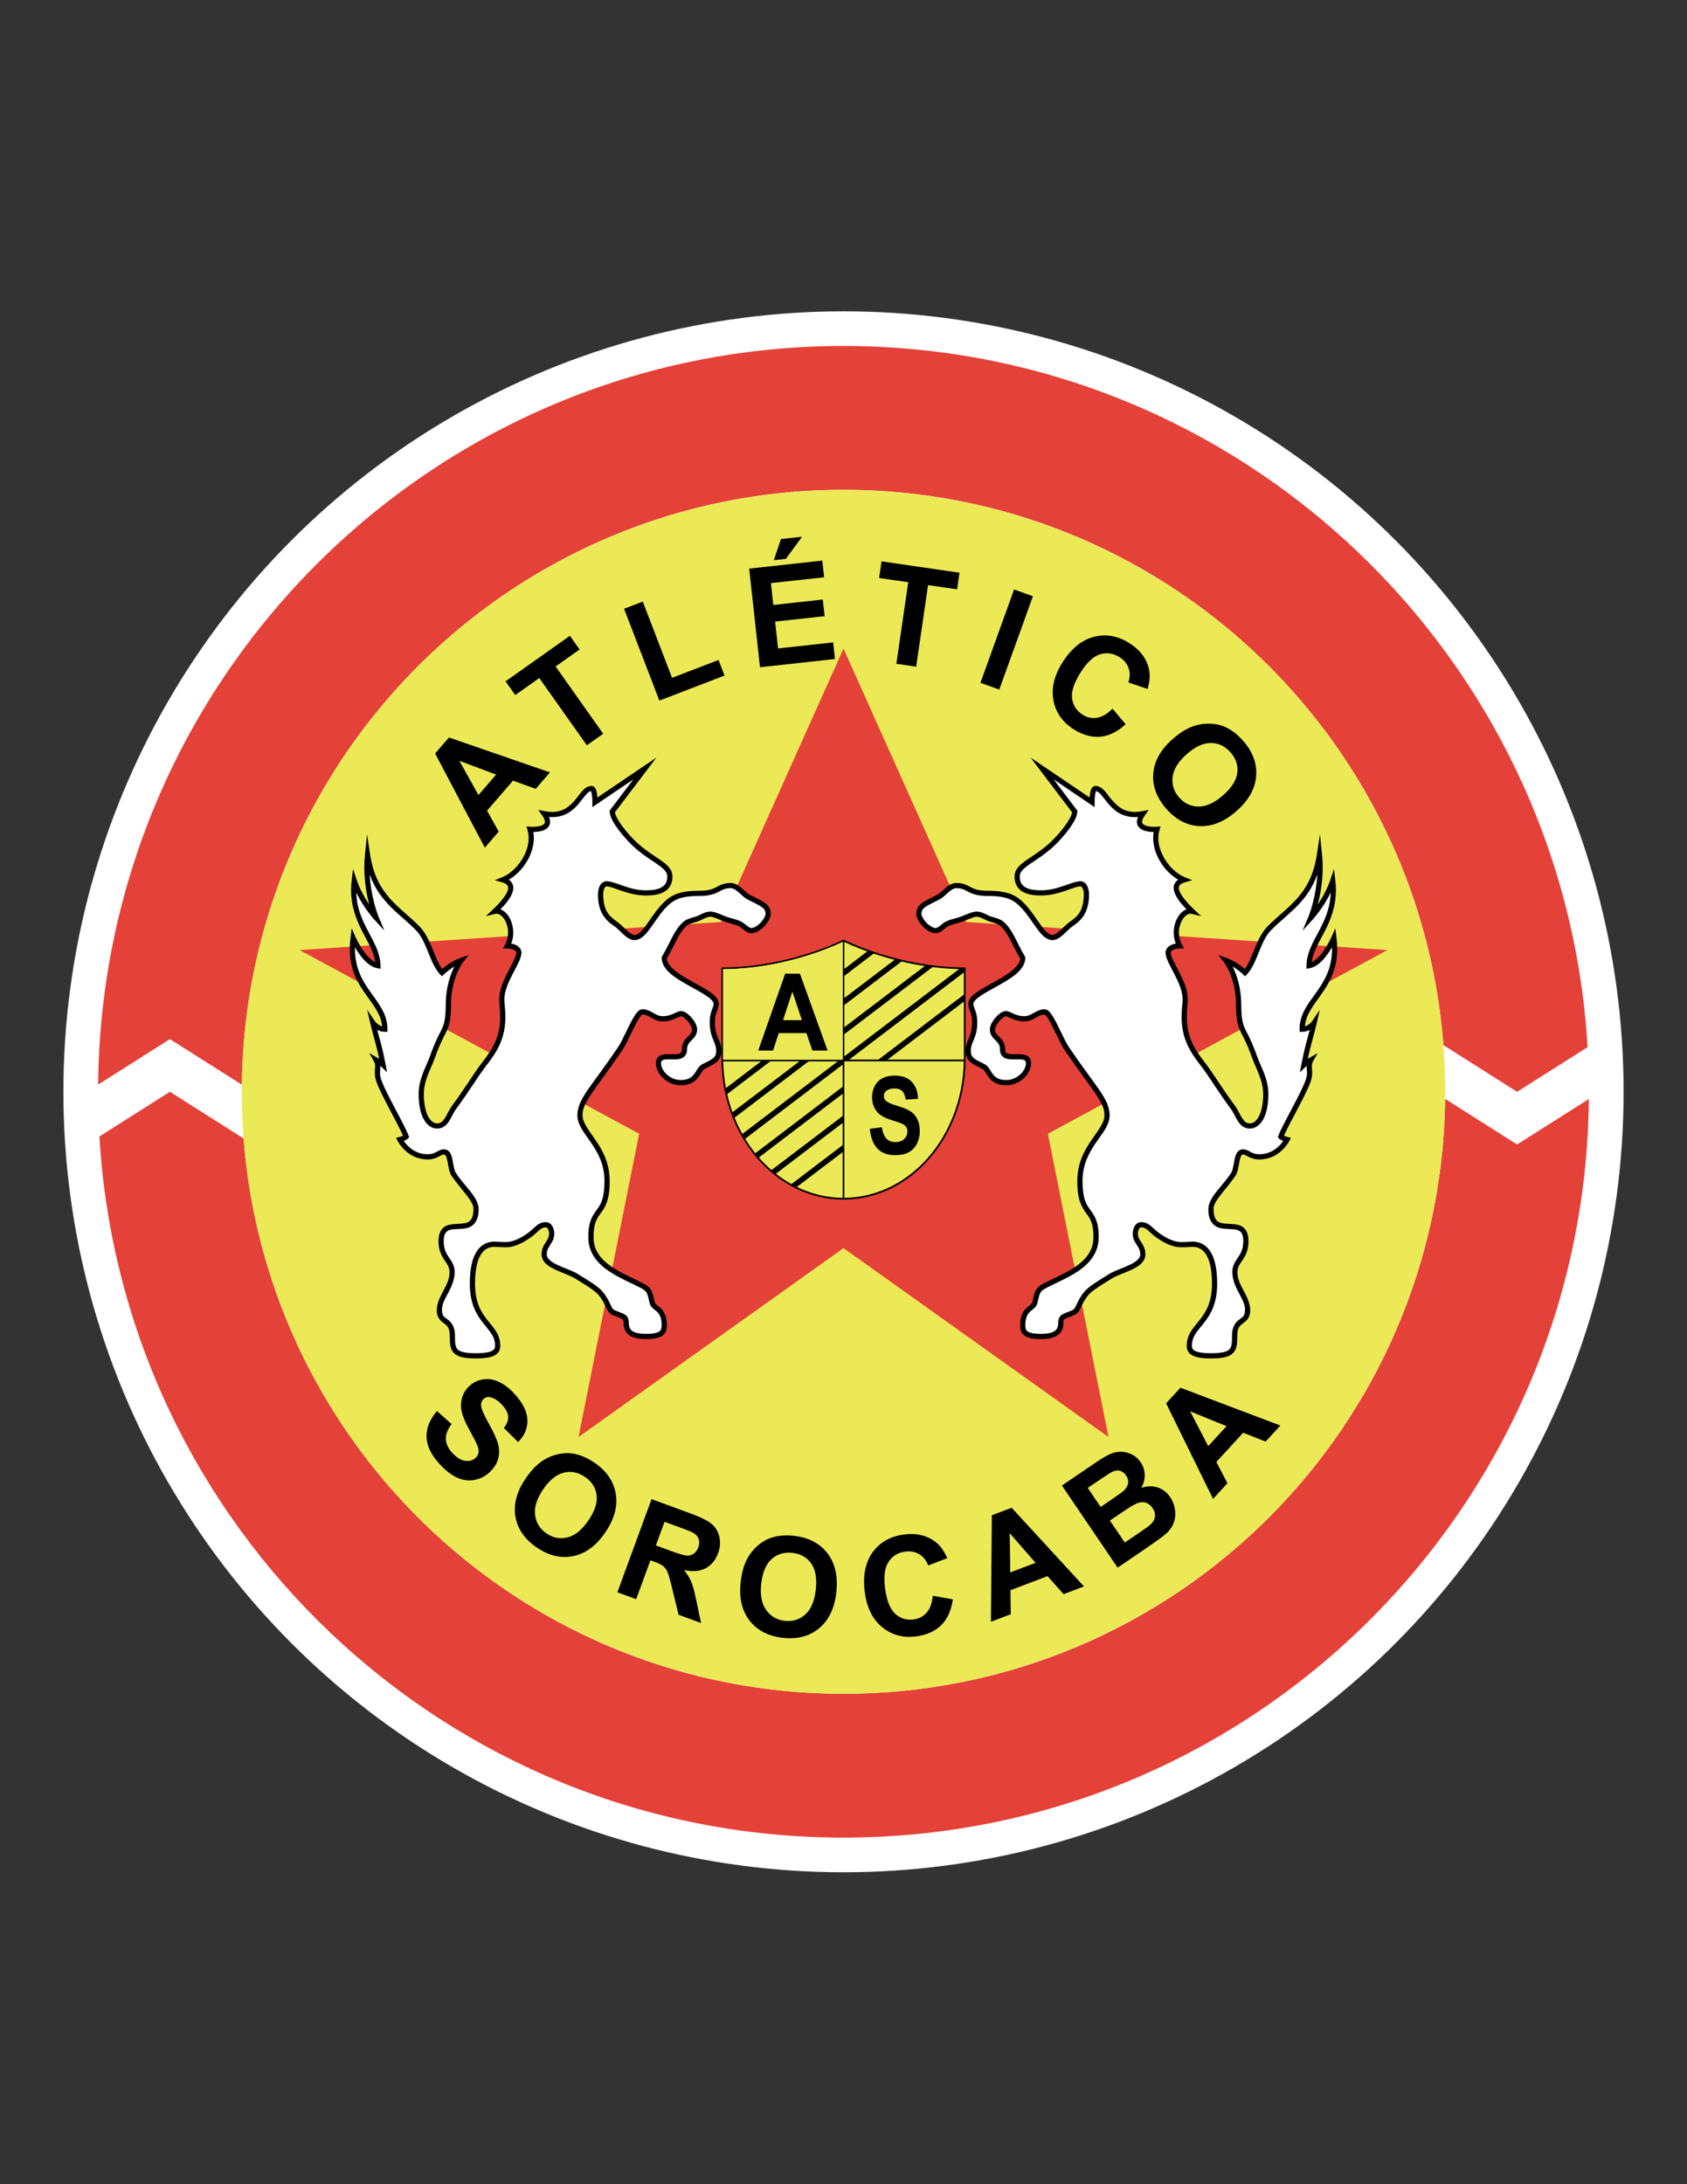 <?xml version="1.0" encoding="iso-8859-1"?>
<!-- Generator: Adobe Illustrator 24.0.1, SVG Export Plug-In . SVG Version: 6.00 Build 0)  -->
<svg version="1.1" id="Layer_1" xmlns="http://www.w3.org/2000/svg" xmlns:xlink="http://www.w3.org/1999/xlink" x="0px" y="0px"
	 viewBox="0 0 612 792" style="enable-background:new 0 0 612 792;" xml:space="preserve">
<rect x="0" y="0" width="612" height="792" fill="#333333" stroke="none"/>
<circle style="fill:#FFFFFF;" cx="306" cy="395.89" r="283"/>
<path style="fill:#E44138;" d="M524.255,398.463c-1.38,119.369-98.56,215.715-218.255,215.715
	c-114.862,0-209.005-88.719-217.641-201.369l-26.72-16.919l-25.577,16.195C44.44,553.898,162.082,666.324,306,666.324
	c148.48,0,268.995-119.67,270.401-267.819l-26.04,16.488L524.255,398.463z"/>
<path style="fill:#E44138;" d="M87.744,393.316C89.126,273.948,186.305,177.602,306,177.602
	c114.861,0,209.005,88.72,217.641,201.369l26.721,16.919l25.577-16.194C567.559,237.88,449.917,125.455,306,125.455
	c-148.482,0-268.995,119.669-270.401,267.819l26.04-16.488L87.744,393.316z"/>
<circle style="fill:#ECE956;" cx="306" cy="395.89" r="218.288"/>
<path d="M158.525,511.648l5.3,4.727c-1.455,1.922-2.149,3.738-2.085,5.448c0.065,1.711,0.847,3.377,2.345,5.001
	c1.587,1.718,3.146,2.677,4.679,2.877c1.531,0.2,2.784-0.148,3.758-1.048c0.625-0.577,0.988-1.252,1.089-2.023
	c0.1-0.772-0.109-1.765-0.628-2.977c-0.361-0.826-1.292-2.606-2.792-5.34c-1.933-3.516-2.914-6.327-2.946-8.437
	c-0.044-2.965,0.98-5.414,3.072-7.346c1.346-1.243,2.958-2.023,4.835-2.343c1.876-0.319,3.785-0.043,5.724,0.827
	c1.939,0.871,3.847,2.321,5.723,4.354c3.063,3.318,4.642,6.486,4.735,9.507c0.094,3.02-1.035,5.692-3.385,8.019l-5.163-5.12
	c1.148-1.483,1.672-2.875,1.573-4.175c-0.099-1.301-0.842-2.703-2.229-4.205c-1.432-1.552-2.872-2.472-4.318-2.76
	c-0.931-0.189-1.738,0.034-2.423,0.667c-0.625,0.577-0.916,1.335-0.873,2.275c0.057,1.194,0.977,3.373,2.762,6.535
	c1.784,3.162,2.923,5.669,3.417,7.518c0.493,1.849,0.497,3.65,0.01,5.401c-0.487,1.752-1.565,3.4-3.236,4.942
	c-1.515,1.399-3.322,2.288-5.421,2.667c-2.1,0.38-4.181,0.097-6.244-0.848c-2.064-0.945-4.156-2.566-6.276-4.862
	c-3.085-3.341-4.683-6.621-4.792-9.839C154.627,517.875,155.89,514.727,158.525,511.648z"/>
<path d="M190.622,536.192c2.049-3.038,4.224-5.282,6.523-6.73c1.703-1.063,3.548-1.801,5.536-2.217
	c1.987-0.415,3.876-0.444,5.667-0.085c2.389,0.466,4.797,1.519,7.225,3.156c4.395,2.965,6.991,6.699,7.791,11.205
	c0.799,4.506-0.439,9.188-3.714,14.043c-3.248,4.815-7.098,7.7-11.55,8.653c-4.452,0.954-8.869-0.046-13.25-3.001
	c-4.436-2.992-7.05-6.724-7.842-11.196C186.215,545.549,187.419,540.94,190.622,536.192z M196.964,540.175
	c-2.278,3.377-3.225,6.464-2.841,9.258c0.384,2.796,1.777,5.003,4.178,6.623c2.401,1.618,4.955,2.082,7.661,1.392
	c2.706-0.691,5.226-2.766,7.559-6.224c2.306-3.419,3.275-6.475,2.912-9.168c-0.365-2.692-1.788-4.876-4.27-6.55
	c-2.482-1.676-5.058-2.174-7.725-1.495C201.77,534.688,199.279,536.742,196.964,540.175z"/>
<path d="M223.962,577.366l12.402-33.773l14.352,5.272c3.61,1.325,6.121,2.591,7.533,3.799c1.413,1.207,2.326,2.767,2.74,4.679
	c0.413,1.912,0.253,3.866-0.48,5.863c-0.931,2.533-2.444,4.354-4.54,5.457c-2.096,1.104-4.706,1.326-7.827,0.668
	c1.158,1.401,2.028,2.793,2.611,4.175c0.582,1.382,1.205,3.684,1.868,6.908l1.704,8.103l-8.155-2.995l-2.231-9.159
	c-0.786-3.269-1.376-5.363-1.77-6.283c-0.394-0.921-0.906-1.641-1.535-2.159c-0.628-0.519-1.726-1.065-3.293-1.641l-1.382-0.508
	l-5.178,14.1L223.962,577.366z M237.938,560.381l5.045,1.854c3.271,1.201,5.364,1.813,6.28,1.835
	c0.916,0.022,1.728-0.22,2.437-0.727c0.709-0.505,1.249-1.266,1.622-2.279c0.417-1.137,0.45-2.166,0.101-3.088
	c-0.35-0.921-1.044-1.677-2.082-2.268c-0.525-0.279-2.169-0.928-4.934-1.942l-5.321-1.955L237.938,560.381z"/>
<path d="M268.689,573.703c0.402-3.643,1.284-6.641,2.646-8.992c1.014-1.73,2.304-3.243,3.871-4.536
	c1.566-1.292,3.225-2.195,4.978-2.709c2.332-0.697,4.954-0.887,7.865-0.565c5.269,0.581,9.305,2.681,12.107,6.298
	c2.802,3.618,3.883,8.339,3.24,14.16c-0.637,5.773-2.705,10.117-6.203,13.031c-3.499,2.914-7.875,4.081-13.127,3.502
	c-5.318-0.586-9.368-2.675-12.148-6.266C269.138,584.035,268.061,579.394,268.689,573.703z M276.157,574.28
	c-0.447,4.05,0.149,7.222,1.789,9.518c1.639,2.297,3.898,3.602,6.777,3.92c2.878,0.318,5.355-0.457,7.43-2.327
	c2.074-1.87,3.341-4.879,3.798-9.025c0.452-4.099-0.109-7.255-1.684-9.47c-1.574-2.215-3.85-3.486-6.826-3.815
	c-2.976-0.328-5.488,0.428-7.534,2.268C277.86,567.188,276.61,570.166,276.157,574.28z"/>
<path d="M338.387,578.627l7.272,1.313c-0.569,4.032-1.977,7.155-4.224,9.367c-2.248,2.211-5.286,3.563-9.116,4.058
	c-4.737,0.609-8.841-0.506-12.309-3.35c-3.468-2.845-5.564-7.073-6.288-12.688c-0.766-5.94,0.174-10.749,2.816-14.431
	c2.643-3.682,6.465-5.844,11.462-6.488c4.365-0.563,8.077,0.271,11.137,2.499c1.818,1.316,3.317,3.35,4.497,6.102l-6.911,2.623
	c-0.661-1.795-1.729-3.143-3.206-4.041c-1.477-0.898-3.174-1.225-5.088-0.978c-2.645,0.341-4.669,1.566-6.07,3.678
	c-1.402,2.111-1.83,5.292-1.281,9.544c0.582,4.511,1.807,7.619,3.677,9.324c1.868,1.706,4.102,2.392,6.698,2.057
	c1.914-0.246,3.483-1.067,4.706-2.462C337.38,583.358,338.123,581.316,338.387,578.627z"/>
<path d="M393.233,575.241l-7.388,2.804l-5.838-6.525l-13.445,5.102l0.123,8.695l-7.204,2.734l0.335-38.609l7.183-2.727
	L393.233,575.241z M375.678,566.679l-9.372-10.723l0.193,14.206L375.678,566.679z"/>
<path d="M385.237,538.656l11.897-8.077c2.355-1.6,4.178-2.694,5.469-3.283c1.291-0.589,2.605-0.883,3.94-0.881
	c1.338,0.003,2.662,0.315,3.974,0.937c1.312,0.622,2.405,1.577,3.277,2.862c0.947,1.394,1.439,2.929,1.478,4.604
	c0.039,1.674-0.387,3.238-1.277,4.693c2.172-0.703,4.179-0.75,6.017-0.139c1.838,0.609,3.341,1.775,4.508,3.495
	c0.92,1.354,1.497,2.883,1.736,4.589c0.239,1.707,0.074,3.313-0.497,4.817c-0.57,1.505-1.595,2.888-3.072,4.147
	c-0.928,0.788-3.298,2.496-7.111,5.123l-10.132,6.88L385.237,538.656z M394.61,539.53l4.673,6.884l3.939-2.675
	c2.341-1.589,3.774-2.611,4.296-3.065c0.946-0.819,1.514-1.724,1.703-2.713c0.189-0.988-0.043-1.964-0.694-2.924
	c-0.626-0.921-1.387-1.496-2.285-1.727c-0.898-0.231-1.89-0.067-2.975,0.49c-0.642,0.338-2.377,1.466-5.205,3.387L394.61,539.53z
	 M402.646,551.368l5.403,7.96l5.563-3.777c2.166-1.47,3.498-2.464,3.998-2.981c0.783-0.769,1.241-1.658,1.377-2.669
	c0.134-1.011-0.157-2.044-0.874-3.1c-0.607-0.894-1.338-1.503-2.194-1.832c-0.855-0.329-1.789-0.357-2.801-0.086
	c-1.013,0.272-2.885,1.336-5.619,3.191L402.646,551.368z"/>
<path d="M464.478,516.906l-5.344,5.822l-8.145-3.212l-9.725,10.596l4.013,7.714l-5.21,5.678l-17.032-34.652l5.194-5.659
	L464.478,516.906z M444.947,517.136l-13.188-5.374l6.55,12.606L444.947,517.136z"/>
<path d="M199.509,280.069l-5.171,5.976l-8.235-2.973l-9.412,10.874l4.236,7.593l-5.044,5.827l-18.032-34.142l5.027-5.808
	L199.509,280.069z M179.993,280.867l-13.339-4.99l6.914,12.412L179.993,280.867z"/>
<path d="M212.899,270.259l-17.264-24.402l-8.716,6.166l-3.515-4.968l23.34-16.513l3.515,4.969l-8.695,6.151l17.264,24.402
	L212.899,270.259z"/>
<path d="M239.203,254.048L226.4,220.74l6.781-2.607l10.628,27.65l16.86-6.481l2.175,5.658L239.203,254.048z"/>
<path d="M275.707,241.944l-3.924-35.763l26.518-2.91l0.664,6.05l-19.296,2.117l0.87,7.929l17.955-1.971l0.662,6.026l-17.956,1.971
	l1.068,9.733l19.98-2.192l0.661,6.025L275.707,241.944z M280.73,203.125l2.566-7.663l7.684-0.844l-5.908,8.031L280.73,203.125z"/>
<path d="M325.176,240.695l4.306-29.58l-10.563-1.538l0.876-6.023l28.293,4.118l-0.876,6.023l-10.541-1.535l-4.306,29.58
	L325.176,240.695z"/>
<path d="M355.68,247.586l12.201-33.846l6.834,2.463l-12.201,33.846L355.68,247.586z"/>
<path d="M403.593,256.972l4.764,5.648c-3.01,2.745-6.085,4.252-9.227,4.522c-3.142,0.272-6.344-0.624-9.609-2.685
	c-4.039-2.55-6.488-6.027-7.347-10.428c-0.858-4.402,0.224-8.997,3.246-13.783c3.196-5.064,6.986-8.171,11.37-9.322
	c4.383-1.151,8.705-0.381,12.967,2.31c3.722,2.349,6.051,5.357,6.985,9.024c0.563,2.174,0.421,4.697-0.425,7.569l-6.998-2.387
	c0.636-1.804,0.673-3.523,0.108-5.157c-0.564-1.633-1.664-2.966-3.296-3.996c-2.256-1.424-4.596-1.77-7.022-1.038
	c-2.426,0.732-4.783,2.911-7.072,6.535c-2.428,3.846-3.466,7.022-3.113,9.528c0.353,2.505,1.636,4.457,3.85,5.855
	c1.632,1.031,3.365,1.398,5.195,1.103C399.8,259.975,401.674,258.876,403.593,256.972z"/>
<path d="M425.38,268.009c2.752-2.419,5.425-4.037,8.018-4.855c1.917-0.595,3.889-0.84,5.917-0.739
	c2.027,0.102,3.862,0.555,5.503,1.356c2.192,1.058,4.255,2.687,6.188,4.887c3.499,3.983,5.063,8.254,4.691,12.815
	c-0.37,4.561-2.756,8.775-7.156,12.64c-4.363,3.833-8.82,5.646-13.369,5.439c-4.549-0.207-8.566-2.296-12.054-6.267
	c-3.53-4.02-5.112-8.293-4.744-12.819C418.741,275.941,421.076,271.789,425.38,268.009z M430.504,273.471
	c-3.061,2.689-4.761,5.434-5.099,8.235c-0.337,2.801,0.449,5.289,2.36,7.465c1.911,2.176,4.264,3.272,7.057,3.292
	c2.792,0.018,5.756-1.349,8.891-4.103c3.098-2.721,4.811-5.43,5.143-8.127c0.331-2.697-0.491-5.171-2.467-7.42
	c-1.976-2.249-4.34-3.385-7.093-3.406C436.544,269.384,433.613,270.739,430.504,273.471z"/>
<polygon style="fill:#E44138;" points="306,452.572 402.125,521.054 380.136,411.106 503.276,344.51 350.456,334.322 306,235.191 
	261.544,334.322 108.723,344.51 231.864,411.106 209.874,521.054 "/>
<path d="M349.978,350.793c-12.106,0-23.051-2.506-30.976-5.009c-7.929-2.508-12.837-5.014-12.858-5.009l-0.146-0.073l-0.14,0.073
	c-0.012,0.005-4.893,2.501-12.828,5.006c-7.932,2.506-18.897,5.012-31.008,5.012h-0.314v32.983
	c0.044,28.268,19.775,51.196,44.294,51.205c24.518-0.009,44.247-22.937,44.29-51.205v-32.983H349.978z"/>
<path style="fill:#ECE956;" d="M262.336,351.42c22.122-0.08,40.308-8.395,43.351-9.863v42.663h-43.341
	c-0.001-0.149-0.01-0.295-0.01-0.444V351.42z"/>
<path style="fill:#ECE956;" d="M306.314,383.033l41.625-31.639c-3.326-0.076-6.554-0.333-9.646-0.718l-31.979,24.308V383.033z"/>
<path style="fill:#ECE956;" d="M306.314,372.459l29.169-22.171c-2.971-0.454-5.8-1.014-8.441-1.634l-20.728,15.755V372.459z"/>
<path style="fill:#ECE956;" d="M306.314,361.885l18.225-13.852c-2.798-0.725-5.357-1.501-7.619-2.258l-10.606,8.061V361.885z"/>
<path style="fill:#ECE956;" d="M306.314,341.557v9.753l8.325-6.328C310.32,343.432,307.381,342.071,306.314,341.557z"/>
<path style="fill:#ECE956;" d="M262.336,351.42c22.122-0.08,40.308-8.395,43.351-9.863v42.663h-43.341
	c-0.001-0.149-0.01-0.295-0.01-0.444V351.42z"/>
<polygon style="fill:#ECE956;" points="318.662,384.221 349.665,360.657 349.665,352.607 308.074,384.221 "/>
<path style="fill:#ECE956;" d="M293.335,384.85l-26.851,20.41c0.831,2.047,1.774,4.018,2.825,5.901l34.616-26.311H293.335z"/>
<path style="fill:#ECE956;" d="M279.424,384.85l-15.622,11.875c0.514,2.26,1.163,4.455,1.931,6.579l24.279-18.455H279.424z"/>
<path style="fill:#ECE956;" d="M305.687,407.185l-24.215,18.407c1.788,1.407,3.668,2.672,5.632,3.766l18.583-14.125V407.185z"/>
<path style="fill:#ECE956;" d="M305.687,396.608l-30.393,23.102c1.433,1.641,2.965,3.166,4.582,4.566l25.811-19.618V396.608z"/>
<path style="fill:#ECE956;" d="M305.687,386.036l-35.36,26.877c1.126,1.846,2.353,3.602,3.676,5.253l31.684-24.082V386.036z"/>
<path style="fill:#ECE956;" d="M305.687,417.759l-16.611,12.626c5.114,2.493,10.725,3.896,16.611,3.958V417.759z"/>
<path style="fill:#ECE956;" d="M262.37,384.85c0.06,3.301,0.398,6.582,0.976,9.695l12.754-9.695L262.37,384.85z"/>
<path style="fill:#ECE956;" d="M306.314,434.341v-49.493h43.328C349.146,412.216,329.956,434.1,306.314,434.341z"/>
<path style="fill:#ECE956;" d="M321.986,384.22h27.669c0.001-0.149,0.01-0.295,0.01-0.444v-20.595L321.986,384.22z"/>
<path d="M300.24,380.949h-5.512l-2.19-6.335h-10.031l-2.072,6.335h-5.375l9.774-27.883h5.358L300.24,380.949z M290.911,369.917
	l-3.457-10.347l-3.39,10.347H290.911z"/>
<path d="M315.543,409.305l4.383-0.533c0.263,1.84,0.798,3.19,1.605,4.052c0.805,0.863,1.895,1.294,3.264,1.294
	c1.451,0,2.543-0.383,3.279-1.151c0.735-0.767,1.102-1.664,1.102-2.691c0-0.658-0.154-1.22-0.464-1.684
	c-0.309-0.462-0.849-0.864-1.619-1.207c-0.528-0.228-1.73-0.635-3.607-1.217c-2.414-0.749-4.108-1.668-5.082-2.758
	c-1.369-1.535-2.054-3.405-2.054-5.611c0-1.42,0.321-2.749,0.965-3.984c0.645-1.237,1.572-2.178,2.785-2.825
	c1.212-0.647,2.675-0.97,4.391-0.97c2.799,0,4.905,0.767,6.321,2.301c1.414,1.534,2.157,3.582,2.228,6.144l-4.503,0.247
	c-0.194-1.434-0.607-2.463-1.241-3.091c-0.634-0.627-1.584-0.941-2.853-0.941c-1.308,0-2.334,0.336-3.072,1.007
	c-0.479,0.432-0.717,1.008-0.717,1.731c0,0.659,0.224,1.224,0.67,1.692c0.568,0.597,1.948,1.218,4.139,1.865
	c2.19,0.646,3.811,1.315,4.86,2.007c1.051,0.69,1.873,1.636,2.467,2.833c0.593,1.199,0.89,2.679,0.89,4.442
	c0,1.598-0.354,3.093-1.065,4.488c-0.71,1.393-1.714,2.431-3.012,3.109c-1.299,0.678-2.917,1.018-4.854,1.018
	c-2.82,0-4.986-0.815-6.496-2.444C316.74,414.799,315.838,412.424,315.543,409.305z"/>
<path d="M277.252,327.222c-1.37-0.934-3.135-1.669-5.204-2.751c-0.741-0.371-1.779-1.391-2.891-2.353
	c-1.124-0.944-2.374-1.927-3.994-1.954c-2.621-0.021-4.009,0.842-5.287,1.521c-1.296,0.662-2.674,1.291-6.179,1.307
	c-4.849-0.003-8.654,0.62-11.701,3.137c-3.01,2.496-5.128,5.851-7.001,8.506c-1.857,2.713-3.519,4.466-4.859,4.377
	c-0.592,0.042-1.68-0.639-2.781-1.672c-1.119-1.015-2.257-2.259-3.456-3.081c-2.966-2.085-5.011-4.02-5.071-10.014
	c-0.005-0.902,0.206-1.71,0.482-2.217c0.29-0.529,0.563-0.626,0.616-0.61c2.574-0.097,7.58,3.273,14.45,3.299
	c2.468-0.005,4.769-0.305,6.581-1.343c1.829-1.022,3.031-2.955,3-5.566c-0.031-2.7-2.063-4.348-4.505-6.049
	c-2.496-1.727-5.676-3.62-8.793-6.606c-1.393-1.331-3.341-3.459-4.912-5.582c-1.442-1.91-2.52-3.926-2.666-5.027l15.061-19.857
	L216.73,289.16c-0.063-0.912-0.179-1.662-0.345-2.273c-0.274-0.882-0.587-1.808-1.792-1.928c-2.789,0.165-3.985,2.851-5.934,5.061
	c-1.933,2.293-4.22,4.372-8.338,4.387c-0.83,0-1.74-0.088-2.742-0.284l-2.316-0.454l1.364,1.923c0.813,1.14,1.059,1.951,1.054,2.413
	c-0.005,0.66-0.407,1.023-1.411,1.395c-0.963,0.327-2.251,0.408-3.076,0.405c-0.524,0-0.847-0.026-0.847-0.026l-1.365-0.105
	l0.389,1.315c0.279,0.933,0.409,1.909,0.409,2.903c0.044,5.807-4.664,12.259-9.735,14.245l-2.561,1.024l2.655,0.756
	c1.892,0.602,2.149,1.213,2.194,2.035c0.136,2.152-3.85,6.312-5.517,7.813l-2.561,2.452l3.443-0.855
	c0.136-0.034,0.279-0.052,0.425-0.052c0.853-0.016,1.92,0.645,2.768,1.92c0.845,1.257,1.426,3.046,1.424,4.94
	c0,1.44-0.326,2.937-1.101,4.355l-0.759,1.393h1.588c1.017-0.003,1.928,0.243,2.512,0.574c0.602,0.344,0.764,0.691,0.751,0.861
	c0.058,1.208-1.421,3.951-3.004,6.962c-1.563,3.057-3.203,6.542-3.214,10.05c0.008,2.353,0.368,2.95,0.365,6.404
	c-0.015,6.907-2.387,11.171-6.479,16.393c-2.9,3.694-6.902,10.327-10.911,15.682c-1.164,1.563-1.863,3.318-2.664,4.569
	c-0.837,1.271-1.507,1.91-2.846,1.931c-1.074-0.002-2.207-0.668-3.179-2.417c-0.955-1.738-1.628-4.505-1.626-8.269
	c-0.015-4.871,2.543-8.974,4.046-13.155c0.736-2.076,1.544-4.095,2.514-6.169c1.693-3.589,3.326-5.097,3.281-12.927
	c0-4.989,1.119-8.894,2.23-11.547c0.556-1.325,1.111-2.339,1.521-3.013c0.409-0.673,0.66-0.981,0.655-0.983l2.019-2.566
	l-3.075,1.095c-2.929,1.053-5.368,2.955-6.528,3.956c-2.706-3.42-3.985-10.965-8.121-15.308
	c-7.348-7.521-15.765-11.323-18.029-26.225l-1.111-7.363l-0.76,7.407c-0.159,1.578-0.23,3.128-0.23,4.625
	c0.002,5.359,0.893,10.095,1.767,13.456c-1.59-2.341-3.394-5.469-4.521-8.857l-1.336-4.007l-0.495,4.192
	c-0.146,1.236-0.214,2.421-0.211,3.552c0.077,12.484,7.985,18.83,8.735,26.042c-1.642-0.797-3.332-2.668-4.59-4.566
	c-1.576-2.327-2.546-4.56-2.554-4.563l-1.369-3.128l-0.429,3.389c-0.185,1.442-0.269,2.804-0.269,4.09
	c-0.01,7.724,3.097,12.708,6.065,16.863c2.763,3.862,5.303,7.012,5.67,11.187c-0.663-0.172-1.214-0.498-1.648-0.837
	c-0.313-0.247-0.559-0.499-0.717-0.678c-0.159-0.183-0.214-0.273-0.217-0.271l-2.835-4.189l1.134,4.927
	c1.131,4.894,2.055,7.253,3.224,12.861c-0.189-0.117-0.395-0.24-0.615-0.369l-2.971-1.735l1.672,3.005
	c0.378,0.694,0.446,1.127,0.453,1.692c0.003,0.592-0.127,1.346-0.13,2.376c0,0.461,0.029,0.97,0.112,1.541
	c0.359,2.332,2.431,6.362,4.689,10.7c2.061,3.93,4.283,8.013,5.418,10.643c-0.172,0.086-0.368,0.169-0.551,0.232
	c-0.443,0.164-0.814,0.252-0.814,0.252l-1.145,0.282l0.526,1.057c0.052,0.072,3.336,6.753,10.898,6.804
	c1.818,0.007,3.081-0.52,3.988-0.997c0.924-0.493,1.435-0.796,1.979-0.782c0.316,0.022,0.389,0.063,0.658,0.466
	c0.365,0.603,0.613,1.912,0.845,3.285c0.253,1.379,0.494,2.839,1.265,4.006c3.613,5.209,8.065,9.229,7.911,11.928
	c-0.015,2.819-0.717,3.965-1.578,4.581c-1.304,0.987-3.844,0.741-6.266,1.019c-1.199,0.162-2.452,0.522-3.401,1.525
	c-0.944,1.005-1.427,2.509-1.424,4.602c-0.016,3.3,1.119,5.318,2.146,6.836c1.042,1.557,1.826,2.546,1.832,4.369
	c0.112,4.899-4.463,8.468-4.607,13.716c-0.079,2.95,1.626,4.191,2.739,4.945c1.078,0.873,1.904,1.379,1.975,4.585
	c0.019,2.443,0.008,4.491,1.45,6.056c1.487,1.506,3.884,1.99,8.078,2.007c3.425-0.01,5.517-0.395,6.917-1.205
	c1.435-0.802,1.917-2.232,1.878-3.401c-0.011-4.265-2.585-6.623-4.784-9.445c-2.222-2.861-4.358-6.257-4.379-13.069
	c-0.003-5.107,0.837-8.52,2.115-10.55c1.289-2.021,2.885-2.776,4.954-2.8c0.589-0.006,1.868,0.155,4.241,0.155
	c3.618-0.025,7.035-2.269,8.796-3.494c1.497-1.061,2.436-2.09,3.229-2.75c0.811-0.66,1.336-0.962,2.426-0.98
	c0.133-0.005,0.378,0.095,0.647,0.508c0.256,0.405,0.454,1.06,0.451,1.798c-0.005,1.276-0.508,2.019-1.208,3.099
	c-0.686,1.044-1.523,2.407-1.513,4.439c0.068,2.813,2.553,4.34,5.04,5.535c2.538,1.194,5.446,2.12,6.972,3.073
	c4.216,2.576,7.502,4.588,8.767,6.19c1.481,1.842,2.061,3.205,2.601,4.36c0.509,1.127,1.129,2.27,2.559,2.857
	c1.667,0.705,2.794,1.057,3.274,1.375c0.422,0.329,0.467,0.287,0.526,1.322c-0.01,1.51,0.363,3.124,1.703,4.27
	c1.333,1.133,3.372,1.693,6.464,1.698c3.07-0.01,4.917-0.436,6.132-1.409c1.231-1.001,1.419-2.438,1.406-3.617
	c0.024-3.25-1.066-5.118-2.238-6.224c-1.2-1.092-2.081-1.602-2.121-2.044c-0.381-1.367-0.537-2.52-0.968-3.643
	c-0.422-1.124-1.229-2.164-2.624-2.918c-3.596-1.982-8.338-3.812-12.118-6.406c-3.79-2.619-6.516-5.812-6.526-10.702
	c0.044-5.475,1.288-6.795,2.752-8.866c1.526-2.065,3.146-4.744,3.112-11.448c0.006-6.539-2.589-11.166-5.086-14.823
	c-2.53-3.659-4.807-6.439-4.758-9.051c-0.102-4.677,4.241-8.782,14.325-23.46c1.361-2.003,2.856-5.371,4.301-8.261
	c0.717-1.437,1.419-2.752,2.034-3.654c0.306-0.451,0.592-0.796,0.804-0.988c0.107-0.097,0.19-0.154,0.232-0.175l-0.002-0.005
	c1.169,0.005,2.009,0.491,3.127,1.132c1.101,0.631,2.473,1.385,4.395,1.379c1.734,0,3.224-0.526,4.379-1.017
	c1.114-0.505,2.087-0.923,2.113-0.868c0.277-0.073,1.528,0.667,2.413,1.76c0.934,1.049,1.604,2.442,1.565,3.005
	c-0.015,1.244-0.587,1.729-1.552,2.697c-0.936,0.893-2.142,2.259-2.113,4.581c-0.039,0.97-0.25,1.148-0.66,1.4
	c-0.436,0.243-1.278,0.347-2.254,0.336c-0.631,0-1.31-0.028-1.985-0.028c-1.004,0.007-2.014,0.047-2.937,0.498
	c-0.952,0.436-1.63,1.528-1.588,2.819c0.068,3.91,4.019,7.904,9.004,7.957c3.352,0.035,5.277-1.379,6.37-2.868
	c1.083-1.498,1.665-2.825,2.35-3.097c1.654-0.832,3.073-1.439,4.199-2.36c1.14-0.905,1.873-2.288,1.847-4.081
	c0.003-2.095-0.683-3.475-1.249-4.855c-0.569-1.393-1.101-2.882-1.109-5.67c-0.025-3.378,1.313-4.127,1.414-6.597
	c-0.07-1.876-1.554-3.122-3.354-4.395c-2.754-1.884-6.721-3.749-9.964-5.819c-3.158-1.98-5.415-4.155-5.527-6.188
	c3.299-5.758,4.389-9.508,7.306-11.967c0.574-0.522,1.912-0.942,3.761-1.463c1.727-0.55,3.331-1.779,4.795-1.737
	c1.051-0.076,3.892,1.531,7.244,2.415c0.91,0.232,1.857,0.524,2.835,0.934c0.461,0.18,1.158,0.77,1.904,1.365
	c0.757,0.574,1.604,1.228,2.784,1.254c1.797-0.031,3.43-1.179,4.745-2.53c1.291-1.39,2.282-2.971,2.321-4.539
	C279.644,329.479,278.621,328.12,277.252,327.222z"/>
<path style="fill:#FFFFFF;" d="M275.926,334.552c-1.08,1.163-2.509,1.98-3.38,1.946c-0.316,0.025-0.939-0.3-1.623-0.856
	c-0.697-0.532-1.416-1.215-2.337-1.614c-1.082-0.454-2.123-0.775-3.099-1.023c-3.125-0.767-5.579-2.399-7.707-2.475
	c-2.34,0.04-4.152,1.526-5.319,1.813c-1.825,0.543-3.32,0.892-4.463,1.842c-3.5,3.042-4.525,7.027-7.838,12.679l-0.128,0.22v0.252
	c0.154,4.567,5.232,7.402,9.906,10.092c2.369,1.32,4.714,2.553,6.407,3.717c1.734,1.153,2.606,2.285,2.535,2.841
	c0.102,1.301-1.385,2.684-1.414,6.597c-0.008,3.031,0.639,4.919,1.249,6.388c0.611,1.486,1.103,2.462,1.106,4.137
	c-0.029,1.369-0.378,1.945-1.161,2.629c-0.798,0.67-2.142,1.284-3.842,2.128c-1.625,0.887-2.076,2.491-3.007,3.638
	c-0.921,1.153-1.991,2.092-4.87,2.126c-1.957,0.003-3.758-0.832-5.063-2.04c-1.31-1.203-2.068-2.762-2.056-4.033
	c0.042-0.816,0.193-0.913,0.55-1.137c0.386-0.206,1.169-0.303,2.089-0.295c0.621,0,1.302,0.029,1.985,0.029
	c1.062-0.008,2.146-0.049,3.127-0.55c1.012-0.49,1.711-1.651,1.672-3.072c0.025-1.701,0.654-2.324,1.551-3.24
	c0.867-0.842,2.126-1.985,2.111-4.038c-0.037-1.476-0.939-2.94-2.019-4.233c-1.132-1.25-2.342-2.343-3.842-2.415
	c-1.022,0.058-1.751,0.579-2.851,1.017c-1.059,0.452-2.295,0.869-3.641,0.866c-1.43-0.003-2.361-0.506-3.462-1.132
	c-1.074-0.61-2.324-1.38-4.079-1.38c-1.273,0.112-1.829,0.993-2.575,1.995c-2.079,3.083-4.518,9.278-6.333,11.91
	c-9.922,14.61-14.549,18.525-14.651,24.524c0.05,3.67,2.692,6.547,5.084,10.112c2.426,3.568,4.752,7.734,4.757,13.762
	c-0.034,6.49-1.346,8.355-2.752,10.343c-1.471,1.98-3.156,4.22-3.112,9.972c-0.01,5.686,3.324,9.522,7.348,12.257
	c4.033,2.757,8.856,4.606,12.27,6.502c1.077,0.613,1.447,1.138,1.781,1.951c0.323,0.817,0.501,1.97,0.908,3.459
	c0.521,1.591,1.802,2.022,2.624,2.895c0.851,0.855,1.644,1.983,1.667,4.873c-0.013,1.077-0.141,1.683-0.715,2.16
	c-0.589,0.505-2.043,0.991-4.94,0.982c-2.877,0.004-4.453-0.557-5.237-1.244c-0.78-0.675-1.036-1.572-1.046-2.84
	c0.06-1.255-0.456-2.384-1.406-2.919c-0.895-0.545-1.954-0.829-3.54-1.511c-0.819-0.366-1.038-0.775-1.589-1.919
	c-0.519-1.114-1.218-2.744-2.843-4.75c-1.711-2.084-5.034-4.007-9.244-6.613c-1.894-1.149-4.769-2.03-7.155-3.168
	c-2.444-1.135-4.03-2.454-3.962-3.832c0.011-1.528,0.535-2.363,1.21-3.414c0.663-1.015,1.519-2.262,1.513-4.124
	c-0.023-2.042-0.957-4.061-2.984-4.189c-1.563-0.019-2.721,0.63-3.639,1.42c-0.937,0.793-1.771,1.716-3.104,2.655
	c-1.636,1.178-4.907,3.173-7.708,3.15c-2.314,0-3.411-0.153-4.241-0.158c-2.593-0.023-5.003,1.16-6.553,3.687
	c-1.562,2.515-2.396,6.247-2.399,11.549c-0.021,7.219,2.426,11.257,4.781,14.232c2.384,3.017,4.39,4.898,4.379,8.282
	c-0.039,0.855-0.133,1.255-0.95,1.776c-0.851,0.517-2.686,0.952-5.96,0.943c-4.08,0.017-5.976-0.6-6.714-1.423
	c-0.78-0.767-0.949-2.28-0.931-4.753c0.07-3.603-1.458-5.228-2.736-6.101c-1.244-0.991-1.894-1.112-1.974-3.43
	c-0.144-3.965,4.496-7.728,4.606-13.716c0.005-2.473-1.198-3.987-2.147-5.415c-0.962-1.46-1.815-2.898-1.831-5.79
	c0.031-2.462,0.663-3.271,1.498-3.764c1.312-0.804,3.936-0.465,6.398-0.89c2.54-0.368,4.898-2.405,4.773-7.074
	c-0.154-4.299-4.901-7.911-8.238-12.983c-0.613-0.851-0.881-2.846-1.218-4.642c-0.18-0.908-0.389-1.779-0.819-2.535
	c-0.399-0.753-1.247-1.435-2.29-1.411c-1.236,0.012-2.058,0.598-2.851,0.997c-0.809,0.412-1.638,0.777-3.117,0.782
	c-3.159,0-5.428-1.42-6.969-2.88c-0.727-0.692-1.279-1.392-1.65-1.928c0.505-0.198,1.079-0.489,1.536-0.91l0.438-0.438l-0.227-0.576
	c-1.098-2.783-3.542-7.232-5.791-11.524c-2.246-4.248-4.29-8.458-4.495-10.094c-0.067-0.477-0.091-0.892-0.091-1.273
	c-0.002-0.853,0.123-1.547,0.128-2.376c0-0.008,0-0.017,0-0.024c0.234,0.182,0.306,0.256,0.311,0.254l2.136,2.068l-0.556-2.921
	c-1.151-6.056-2.053-8.784-3.012-12.455c0.742,0.382,1.657,0.667,2.743,0.681h0.944V373.2c-0.013-5.524-3.172-9.27-6.064-13.35
	c-2.921-4.111-5.705-8.563-5.715-15.767c0-0.197,0.003-0.396,0.007-0.597c0.341,0.586,0.732,1.22,1.166,1.864
	c1.699,2.467,3.986,5.189,6.994,5.741l1.098,0.185v-1.114c-0.161-8.983-8.481-14.767-8.785-26.505
	c2.754,5.665,6.485,9.717,6.518,9.76l3.676,4.017l-2.111-5.018c-0.002-0.005-0.811-1.927-1.638-5.16
	c-0.682-2.659-1.363-6.179-1.583-10.15c3.666,10.23,11.049,14.306,16.822,20.248c3.91,3.908,4.966,12.077,8.737,15.99l0.66,0.663
	l0.667-0.658c0.004,0,0.723-0.709,1.926-1.604c0.552-0.411,1.202-0.855,1.915-1.276c-1.388,2.763-3.138,7.519-3.141,13.937
	c-0.042,7.667-1.263,8.157-3.104,12.129c-0.996,2.136-1.829,4.212-2.582,6.336c-1.359,3.892-4.14,8.25-4.155,13.786
	c0.003,3.985,0.694,7.034,1.857,9.173c1.148,2.124,2.891,3.401,4.833,3.398c2.162,0.019,3.556-1.354,4.44-2.809
	c0.92-1.471,1.601-3.156,2.577-4.447c4.08-5.451,8.115-12.127,10.885-15.646c4.184-5.295,6.899-10.175,6.881-17.559
	c-0.003-3.626-0.373-4.367-0.365-6.404c-0.011-2.895,1.457-6.195,3.007-9.187c1.526-3.034,3.156-5.595,3.214-7.825
	c-0.148-1.869-1.778-2.856-3.736-3.189c0.517-1.33,0.744-2.69,0.744-3.994c-0.045-3.858-1.898-7.432-4.655-8.456
	c1.938-1.947,4.568-4.878,4.672-7.761c0.032-1.152-0.544-2.224-1.622-2.982c5.03-2.939,9.028-9.039,9.07-15.078
	c0-0.739-0.063-1.477-0.195-2.205c0.924-0.017,2.205-0.105,3.395-0.5c1.271-0.387,2.703-1.396,2.697-3.183
	c-0.004-0.563-0.135-1.142-0.397-1.76c0.395,0.031,0.78,0.046,1.154,0.046c4.844,0.015,7.781-2.629,9.787-5.063
	c1.854-2.343,3.244-4.269,4.267-4.388c0.204,0.375,0.557,1.829,0.527,4.059v1.777l14.854-10.05l-8.571,11.305v0.318
	c0.047,1.982,1.411,4.179,3.049,6.443c1.656,2.237,3.649,4.411,5.122,5.824c3.292,3.148,6.615,5.123,9.023,6.792
	c2.456,1.696,3.727,2.968,3.696,4.502c-0.031,2.1-0.762,3.151-2.058,3.934c-1.315,0.77-3.334,1.098-5.64,1.09
	c-6.325,0.029-10.741-3.2-14.45-3.297c-2.157,0.203-2.927,2.439-2.984,4.71c-0.063,6.484,2.697,9.463,5.898,11.571
	c0.918,0.619,2.061,1.832,3.245,2.916c1.2,1.061,2.436,2.121,4.051,2.162c2.777-0.088,4.486-2.522,6.4-5.174
	c1.901-2.71,3.954-5.906,6.659-8.138c2.53-2.092,5.77-2.705,10.501-2.707c3.717,0.015,5.639-0.77,7.05-1.521
	c1.432-0.735,2.165-1.286,4.416-1.306c0.715-0.026,1.732,0.592,2.768,1.5c1.051,0.89,2.071,1.969,3.245,2.595
	c2.139,1.108,3.902,1.868,5.007,2.634c1.111,0.803,1.513,1.354,1.544,2.538C277.769,331.946,277.033,333.43,275.926,334.552z"/>
<path d="M334.748,327.222c1.369-0.934,3.136-1.669,5.204-2.751c0.741-0.371,1.779-1.391,2.89-2.353
	c1.124-0.944,2.375-1.927,3.994-1.954c2.621-0.021,4.01,0.842,5.287,1.521c1.297,0.662,2.674,1.291,6.18,1.307
	c4.849-0.003,8.654,0.62,11.701,3.137c3.01,2.496,5.128,5.851,7,8.506c1.857,2.713,3.519,4.466,4.859,4.377
	c0.592,0.042,1.68-0.639,2.781-1.672c1.119-1.015,2.256-2.259,3.455-3.081c2.966-2.085,5.012-4.02,5.071-10.014
	c0.005-0.902-0.206-1.71-0.483-2.217c-0.289-0.529-0.563-0.626-0.614-0.61c-2.575-0.097-7.58,3.273-14.45,3.299
	c-2.468-0.005-4.768-0.305-6.581-1.343c-1.828-1.022-3.031-2.955-3-5.566c0.031-2.7,2.064-4.348,4.504-6.049
	c2.496-1.727,5.677-3.62,8.794-6.606c1.393-1.331,3.341-3.459,4.91-5.582c1.442-1.91,2.52-3.926,2.667-5.027l-15.061-19.857
	l21.414,14.472c0.064-0.912,0.179-1.662,0.345-2.273c0.275-0.882,0.588-1.808,1.793-1.928c2.788,0.165,3.985,2.851,5.935,5.061
	c1.933,2.293,4.22,4.372,8.338,4.387c0.829,0,1.739-0.088,2.741-0.284l2.316-0.454l-1.364,1.923
	c-0.813,1.14-1.059,1.951-1.054,2.413c0.006,0.66,0.407,1.023,1.411,1.395c0.963,0.327,2.251,0.408,3.076,0.405
	c0.523,0,0.847-0.026,0.847-0.026l1.364-0.105l-0.389,1.315c-0.279,0.933-0.409,1.909-0.409,2.903
	c-0.044,5.807,4.663,12.259,9.734,14.245l2.561,1.024l-2.655,0.756c-1.892,0.602-2.15,1.213-2.194,2.035
	c-0.135,2.152,3.851,6.312,5.517,7.813l2.563,2.452l-3.443-0.855c-0.136-0.034-0.279-0.052-0.426-0.052
	c-0.853-0.016-1.919,0.645-2.767,1.92c-0.846,1.257-1.428,3.046-1.425,4.94c0,1.44,0.326,2.937,1.101,4.355l0.76,1.393h-1.59
	c-1.017-0.003-1.928,0.243-2.512,0.574c-0.603,0.344-0.763,0.691-0.751,0.861c-0.058,1.208,1.423,3.951,3.006,6.962
	c1.562,3.057,3.202,6.542,3.213,10.05c-0.008,2.353-0.368,2.95-0.365,6.404c0.016,6.907,2.387,11.171,6.479,16.393
	c2.9,3.694,6.902,10.327,10.911,15.682c1.163,1.563,1.862,3.318,2.662,4.569c0.837,1.271,1.509,1.91,2.846,1.931
	c1.075-0.002,2.208-0.668,3.18-2.417c0.955-1.738,1.628-4.505,1.626-8.269c0.015-4.871-2.544-8.974-4.046-13.155
	c-0.736-2.076-1.545-4.095-2.515-6.169c-1.693-3.589-3.326-5.097-3.281-12.927c0-4.989-1.119-8.894-2.23-11.547
	c-0.556-1.325-1.11-2.339-1.521-3.013c-0.409-0.673-0.66-0.981-0.655-0.983l-2.019-2.566l3.075,1.095
	c2.929,1.053,5.368,2.955,6.528,3.956c2.706-3.42,3.985-10.965,8.121-15.308c7.348-7.521,15.764-11.323,18.028-26.225l1.111-7.363
	l0.76,7.407c0.158,1.578,0.229,3.128,0.229,4.625c-0.003,5.359-0.893,10.095-1.767,13.456c1.59-2.341,3.394-5.469,4.521-8.857
	l1.336-4.007l0.494,4.192c0.146,1.236,0.215,2.421,0.213,3.552c-0.077,12.484-7.986,18.83-8.736,26.042
	c1.643-0.797,3.333-2.668,4.591-4.566c1.576-2.327,2.547-4.56,2.554-4.563l1.369-3.128l0.429,3.389
	c0.184,1.442,0.269,2.804,0.269,4.09c0.01,7.724-3.097,12.708-6.065,16.863c-2.764,3.862-5.303,7.012-5.669,11.187
	c0.662-0.172,1.213-0.498,1.647-0.837c0.314-0.247,0.559-0.499,0.717-0.678c0.159-0.183,0.214-0.273,0.218-0.271l2.834-4.189
	l-1.134,4.927c-1.131,4.894-2.056,7.253-3.225,12.861c0.191-0.117,0.395-0.24,0.616-0.369l2.971-1.735l-1.673,3.005
	c-0.378,0.694-0.445,1.127-0.453,1.692c-0.003,0.592,0.128,1.346,0.131,2.376c0,0.461-0.03,0.97-0.113,1.541
	c-0.359,2.332-2.431,6.362-4.689,10.7c-2.061,3.93-4.284,8.013-5.419,10.643c0.173,0.086,0.368,0.169,0.551,0.232
	c0.443,0.164,0.814,0.252,0.814,0.252l1.146,0.282l-0.527,1.057c-0.051,0.072-3.336,6.753-10.897,6.804
	c-1.817,0.007-3.08-0.52-3.988-0.997c-0.924-0.493-1.435-0.796-1.978-0.782c-0.317,0.022-0.39,0.063-0.658,0.466
	c-0.365,0.603-0.613,1.912-0.846,3.285c-0.253,1.379-0.493,2.839-1.265,4.006c-3.612,5.209-8.064,9.229-7.911,11.928
	c0.016,2.819,0.718,3.965,1.578,4.581c1.305,0.987,3.845,0.741,6.266,1.019c1.2,0.162,2.451,0.522,3.401,1.525
	c0.943,1.005,1.427,2.509,1.423,4.602c0.017,3.3-1.117,5.318-2.145,6.836c-1.041,1.557-1.826,2.546-1.831,4.369
	c-0.113,4.899,4.463,8.468,4.607,13.716c0.078,2.95-1.626,4.191-2.739,4.945c-1.077,0.873-1.904,1.379-1.974,4.585
	c-0.019,2.443-0.009,4.491-1.451,6.056c-1.486,1.506-3.883,1.99-8.077,2.007c-3.425-0.01-5.518-0.395-6.919-1.205
	c-1.435-0.802-1.916-2.232-1.877-3.401c0.01-4.265,2.585-6.623,4.783-9.445c2.222-2.861,4.358-6.257,4.379-13.069
	c0.004-5.107-0.837-8.52-2.114-10.55c-1.289-2.021-2.885-2.776-4.953-2.8c-0.591-0.006-1.868,0.155-4.241,0.155
	c-3.618-0.025-7.035-2.269-8.796-3.494c-1.497-1.061-2.436-2.09-3.23-2.75c-0.811-0.66-1.335-0.962-2.426-0.98
	c-0.133-0.005-0.378,0.095-0.647,0.508c-0.256,0.405-0.454,1.06-0.451,1.798c0.006,1.276,0.509,2.019,1.208,3.099
	c0.686,1.044,1.522,2.407,1.513,4.439c-0.068,2.813-2.554,4.34-5.039,5.535c-2.538,1.194-5.446,2.12-6.973,3.073
	c-4.215,2.576-7.501,4.588-8.767,6.19c-1.482,1.842-2.061,3.205-2.602,4.36c-0.508,1.127-1.129,2.27-2.559,2.857
	c-1.666,0.705-2.792,1.057-3.273,1.375c-0.422,0.329-0.466,0.287-0.526,1.322c0.011,1.51-0.362,3.124-1.703,4.27
	c-1.333,1.133-3.372,1.693-6.463,1.698c-3.07-0.01-4.917-0.436-6.133-1.409c-1.231-1.001-1.419-2.438-1.405-3.617
	c-0.025-3.25,1.066-5.118,2.236-6.224c1.2-1.092,2.083-1.602,2.121-2.044c0.382-1.367,0.537-2.52,0.968-3.643
	c0.422-1.124,1.229-2.164,2.625-2.918c3.597-1.982,8.338-3.812,12.117-6.406c3.791-2.619,6.516-5.812,6.527-10.702
	c-0.044-5.475-1.289-6.795-2.753-8.866c-1.525-2.065-3.145-4.744-3.111-11.448c-0.005-6.539,2.59-11.166,5.086-14.823
	c2.53-3.659,4.808-6.439,4.758-9.051c0.102-4.677-4.241-8.782-14.325-23.46c-1.361-2.003-2.856-5.371-4.301-8.261
	c-0.717-1.437-1.419-2.752-2.035-3.654c-0.305-0.451-0.591-0.796-0.804-0.988c-0.106-0.097-0.189-0.154-0.231-0.175l0.002-0.005
	c-1.169,0.005-2.009,0.491-3.126,1.132c-1.101,0.631-2.473,1.385-4.396,1.379c-1.735,0-3.224-0.526-4.38-1.017
	c-1.114-0.505-2.087-0.923-2.113-0.868c-0.275-0.073-1.527,0.667-2.412,1.76c-0.934,1.049-1.603,2.442-1.564,3.005
	c0.015,1.244,0.587,1.729,1.551,2.697c0.936,0.893,2.143,2.259,2.113,4.581c0.039,0.97,0.25,1.148,0.66,1.4
	c0.436,0.243,1.278,0.347,2.254,0.336c0.631,0,1.31-0.028,1.984-0.028c1.005,0.007,2.014,0.047,2.938,0.498
	c0.951,0.436,1.63,1.528,1.588,2.819c-0.067,3.91-4.018,7.904-9.004,7.957c-3.352,0.035-5.276-1.379-6.369-2.868
	c-1.083-1.498-1.665-2.825-2.351-3.097c-1.653-0.832-3.073-1.439-4.199-2.36c-1.14-0.905-1.873-2.288-1.847-4.081
	c-0.003-2.095,0.684-3.475,1.249-4.855c0.569-1.393,1.101-2.882,1.109-5.67c0.025-3.378-1.314-4.127-1.414-6.597
	c0.07-1.876,1.554-3.122,3.353-4.395c2.755-1.884,6.723-3.749,9.965-5.819c3.158-1.98,5.415-4.155,5.526-6.188
	c-3.299-5.758-4.388-9.508-7.306-11.967c-0.573-0.522-1.912-0.942-3.762-1.463c-1.727-0.55-3.33-1.779-4.794-1.737
	c-1.051-0.076-3.892,1.531-7.243,2.415c-0.909,0.232-1.858,0.524-2.835,0.934c-0.461,0.18-1.158,0.77-1.904,1.365
	c-0.756,0.574-1.604,1.228-2.783,1.254c-1.798-0.031-3.43-1.179-4.745-2.53c-1.291-1.39-2.282-2.971-2.32-4.539
	C332.356,329.479,333.379,328.12,334.748,327.222z"/>
<path style="fill:#FFFFFF;" d="M336.073,334.552c1.08,1.163,2.51,1.98,3.381,1.946c0.315,0.025,0.938-0.3,1.622-0.856
	c0.697-0.532,1.416-1.215,2.338-1.614c1.082-0.454,2.123-0.775,3.099-1.023c3.125-0.767,5.579-2.399,7.707-2.475
	c2.34,0.04,4.152,1.526,5.319,1.813c1.825,0.543,3.319,0.892,4.463,1.842c3.5,3.042,4.525,7.027,7.838,12.679l0.127,0.22v0.252
	c-0.153,4.567-5.232,7.402-9.906,10.092c-2.368,1.32-4.713,2.553-6.406,3.717c-1.734,1.153-2.605,2.285-2.535,2.841
	c-0.102,1.301,1.385,2.684,1.413,6.597c0.009,3.031-0.638,4.919-1.249,6.388c-0.609,1.486-1.103,2.462-1.105,4.137
	c0.028,1.369,0.378,1.945,1.161,2.629c0.798,0.67,2.141,1.284,3.842,2.128c1.625,0.887,2.076,2.491,3.008,3.638
	c0.92,1.153,1.99,2.092,4.869,2.126c1.957,0.003,3.759-0.832,5.063-2.04c1.31-1.203,2.069-2.762,2.056-4.033
	c-0.042-0.816-0.192-0.913-0.55-1.137c-0.387-0.206-1.169-0.303-2.09-0.295c-0.621,0-1.302,0.029-1.984,0.029
	c-1.063-0.008-2.147-0.049-3.128-0.55c-1.012-0.49-1.711-1.651-1.672-3.072c-0.026-1.701-0.654-2.324-1.552-3.24
	c-0.866-0.842-2.126-1.985-2.11-4.038c0.037-1.476,0.939-2.94,2.019-4.233c1.133-1.25,2.343-2.343,3.842-2.415
	c1.022,0.058,1.751,0.579,2.853,1.017c1.059,0.452,2.294,0.869,3.641,0.866c1.43-0.003,2.36-0.506,3.461-1.132
	c1.074-0.61,2.324-1.38,4.079-1.38c1.274,0.112,1.828,0.993,2.574,1.995c2.079,3.083,4.519,9.278,6.333,11.91
	c9.923,14.61,14.55,18.525,14.652,24.524c-0.05,3.67-2.692,6.547-5.084,10.112c-2.426,3.568-4.753,7.734-4.758,13.762
	c0.034,6.49,1.346,8.355,2.752,10.343c1.471,1.98,3.156,4.22,3.112,9.972c0.01,5.686-3.324,9.522-7.348,12.257
	c-4.033,2.757-8.857,4.606-12.271,6.502c-1.076,0.613-1.447,1.138-1.781,1.951c-0.323,0.817-0.5,1.97-0.908,3.459
	c-0.521,1.591-1.802,2.022-2.623,2.895c-0.851,0.855-1.645,1.983-1.668,4.873c0.014,1.077,0.142,1.683,0.716,2.16
	c0.589,0.505,2.042,0.991,4.94,0.982c2.876,0.004,4.451-0.557,5.237-1.244c0.78-0.675,1.035-1.572,1.045-2.84
	c-0.06-1.255,0.457-2.384,1.406-2.919c0.895-0.545,1.954-0.829,3.54-1.511c0.818-0.366,1.038-0.775,1.588-1.919
	c0.52-1.114,1.219-2.744,2.844-4.75c1.71-2.084,5.034-4.007,9.243-6.613c1.895-1.149,4.768-2.03,7.155-3.168
	c2.444-1.135,4.03-2.454,3.962-3.832c-0.011-1.528-0.534-2.363-1.21-3.414c-0.662-1.015-1.519-2.262-1.513-4.124
	c0.023-2.042,0.957-4.061,2.983-4.189c1.564-0.019,2.722,0.63,3.64,1.42c0.936,0.793,1.771,1.716,3.103,2.655
	c1.636,1.178,4.907,3.173,7.709,3.15c2.313,0,3.411-0.153,4.241-0.158c2.593-0.023,5.003,1.16,6.553,3.687
	c1.561,2.515,2.397,6.247,2.398,11.549c0.021,7.219-2.426,11.257-4.78,14.232c-2.385,3.017-4.391,4.898-4.38,8.282
	c0.039,0.855,0.133,1.255,0.95,1.776c0.85,0.517,2.685,0.952,5.96,0.943c4.078,0.017,5.975-0.6,6.713-1.423
	c0.78-0.767,0.95-2.28,0.932-4.753c-0.07-3.603,1.458-5.228,2.736-6.101c1.244-0.991,1.894-1.112,1.975-3.43
	c0.144-3.965-4.497-7.728-4.606-13.716c-0.005-2.473,1.197-3.987,2.146-5.415c0.964-1.46,1.816-2.898,1.832-5.79
	c-0.031-2.462-0.662-3.271-1.498-3.764c-1.312-0.804-3.936-0.465-6.398-0.89c-2.54-0.368-4.899-2.405-4.773-7.074
	c0.154-4.299,4.9-7.911,8.237-12.983c0.613-0.851,0.882-2.846,1.219-4.642c0.179-0.908,0.389-1.779,0.818-2.535
	c0.398-0.753,1.246-1.435,2.291-1.411c1.235,0.012,2.058,0.598,2.851,0.997c0.809,0.412,1.638,0.777,3.116,0.782
	c3.158,0,5.429-1.42,6.97-2.88c0.727-0.692,1.279-1.392,1.65-1.928c-0.505-0.198-1.078-0.489-1.536-0.91l-0.438-0.438l0.227-0.576
	c1.099-2.783,3.543-7.232,5.791-11.524c2.245-4.248,4.291-8.458,4.494-10.094c0.067-0.477,0.091-0.892,0.091-1.273
	c0.003-0.853-0.122-1.547-0.127-2.376c0-0.008,0-0.017,0-0.024c-0.234,0.182-0.307,0.256-0.311,0.254l-2.137,2.068l0.556-2.921
	c1.151-6.056,2.052-8.784,3.012-12.455c-0.741,0.382-1.656,0.667-2.743,0.681h-0.944V373.2c0.014-5.524,3.172-9.27,6.064-13.35
	c2.922-4.111,5.704-8.563,5.716-15.767c0-0.197-0.003-0.396-0.008-0.597c-0.341,0.586-0.731,1.22-1.167,1.864
	c-1.698,2.467-3.985,5.189-6.993,5.741l-1.098,0.185v-1.114c0.16-8.983,8.481-14.767,8.784-26.505
	c-2.755,5.665-6.485,9.717-6.517,9.76l-3.677,4.017l2.11-5.018c0.003-0.005,0.811-1.927,1.639-5.16
	c0.682-2.659,1.363-6.179,1.583-10.15c-3.667,10.23-11.049,14.306-16.821,20.248c-3.909,3.908-4.966,12.077-8.738,15.99l-0.66,0.663
	l-0.667-0.658c-0.003,0-0.723-0.709-1.926-1.604c-0.552-0.411-1.201-0.855-1.914-1.276c1.388,2.763,3.138,7.519,3.14,13.937
	c0.042,7.667,1.264,8.157,3.105,12.129c0.996,2.136,1.828,4.212,2.581,6.336c1.36,3.892,4.141,8.25,4.156,13.786
	c-0.004,3.985-0.694,7.034-1.857,9.173c-1.147,2.124-2.89,3.401-4.834,3.398c-2.162,0.019-3.555-1.354-4.439-2.809
	c-0.92-1.471-1.602-3.156-2.577-4.447c-4.078-5.451-8.114-12.127-10.884-15.646c-4.185-5.295-6.898-10.175-6.882-17.559
	c0.004-3.626,0.373-4.367,0.366-6.404c0.011-2.895-1.458-6.195-3.008-9.187c-1.525-3.034-3.156-5.595-3.214-7.825
	c0.148-1.869,1.778-2.856,3.736-3.189c-0.517-1.33-0.745-2.69-0.745-3.994c0.046-3.858,1.898-7.432,4.656-8.456
	c-1.94-1.947-4.568-4.878-4.673-7.761c-0.032-1.152,0.543-2.224,1.622-2.982c-5.03-2.939-9.027-9.039-9.069-15.078
	c0-0.739,0.063-1.477,0.195-2.205c-0.926-0.017-2.205-0.105-3.396-0.5c-1.271-0.387-2.703-1.396-2.697-3.183
	c0.004-0.563,0.135-1.142,0.397-1.76c-0.396,0.031-0.779,0.046-1.153,0.046c-4.844,0.015-7.781-2.629-9.786-5.063
	c-1.854-2.343-3.245-4.269-4.268-4.388c-0.204,0.375-0.558,1.829-0.526,4.059v1.777l-14.855-10.05l8.571,11.305v0.318
	c-0.047,1.982-1.411,4.179-3.05,6.443c-1.655,2.237-3.647,4.411-5.122,5.824c-3.292,3.148-6.615,5.123-9.022,6.792
	c-2.456,1.696-3.728,2.968-3.696,4.502c0.031,2.1,0.763,3.151,2.059,3.934c1.314,0.77,3.334,1.098,5.64,1.09
	c6.324,0.029,10.74-3.2,14.45-3.297c2.157,0.203,2.927,2.439,2.984,4.71c0.063,6.484-2.697,9.463-5.899,11.571
	c-0.917,0.619-2.06,1.832-3.244,2.916c-1.2,1.061-2.436,2.121-4.051,2.162c-2.777-0.088-4.486-2.522-6.4-5.174
	c-1.901-2.71-3.955-5.906-6.659-8.138c-2.53-2.092-5.77-2.705-10.501-2.707c-3.718,0.015-5.641-0.77-7.052-1.521
	c-1.432-0.735-2.164-1.286-4.415-1.306c-0.715-0.026-1.732,0.592-2.767,1.5c-1.051,0.89-2.07,1.969-3.245,2.595
	c-2.139,1.108-3.901,1.868-5.008,2.634c-1.111,0.803-1.513,1.354-1.545,2.538C334.231,331.946,334.968,333.43,336.073,334.552z"/>
</svg>
